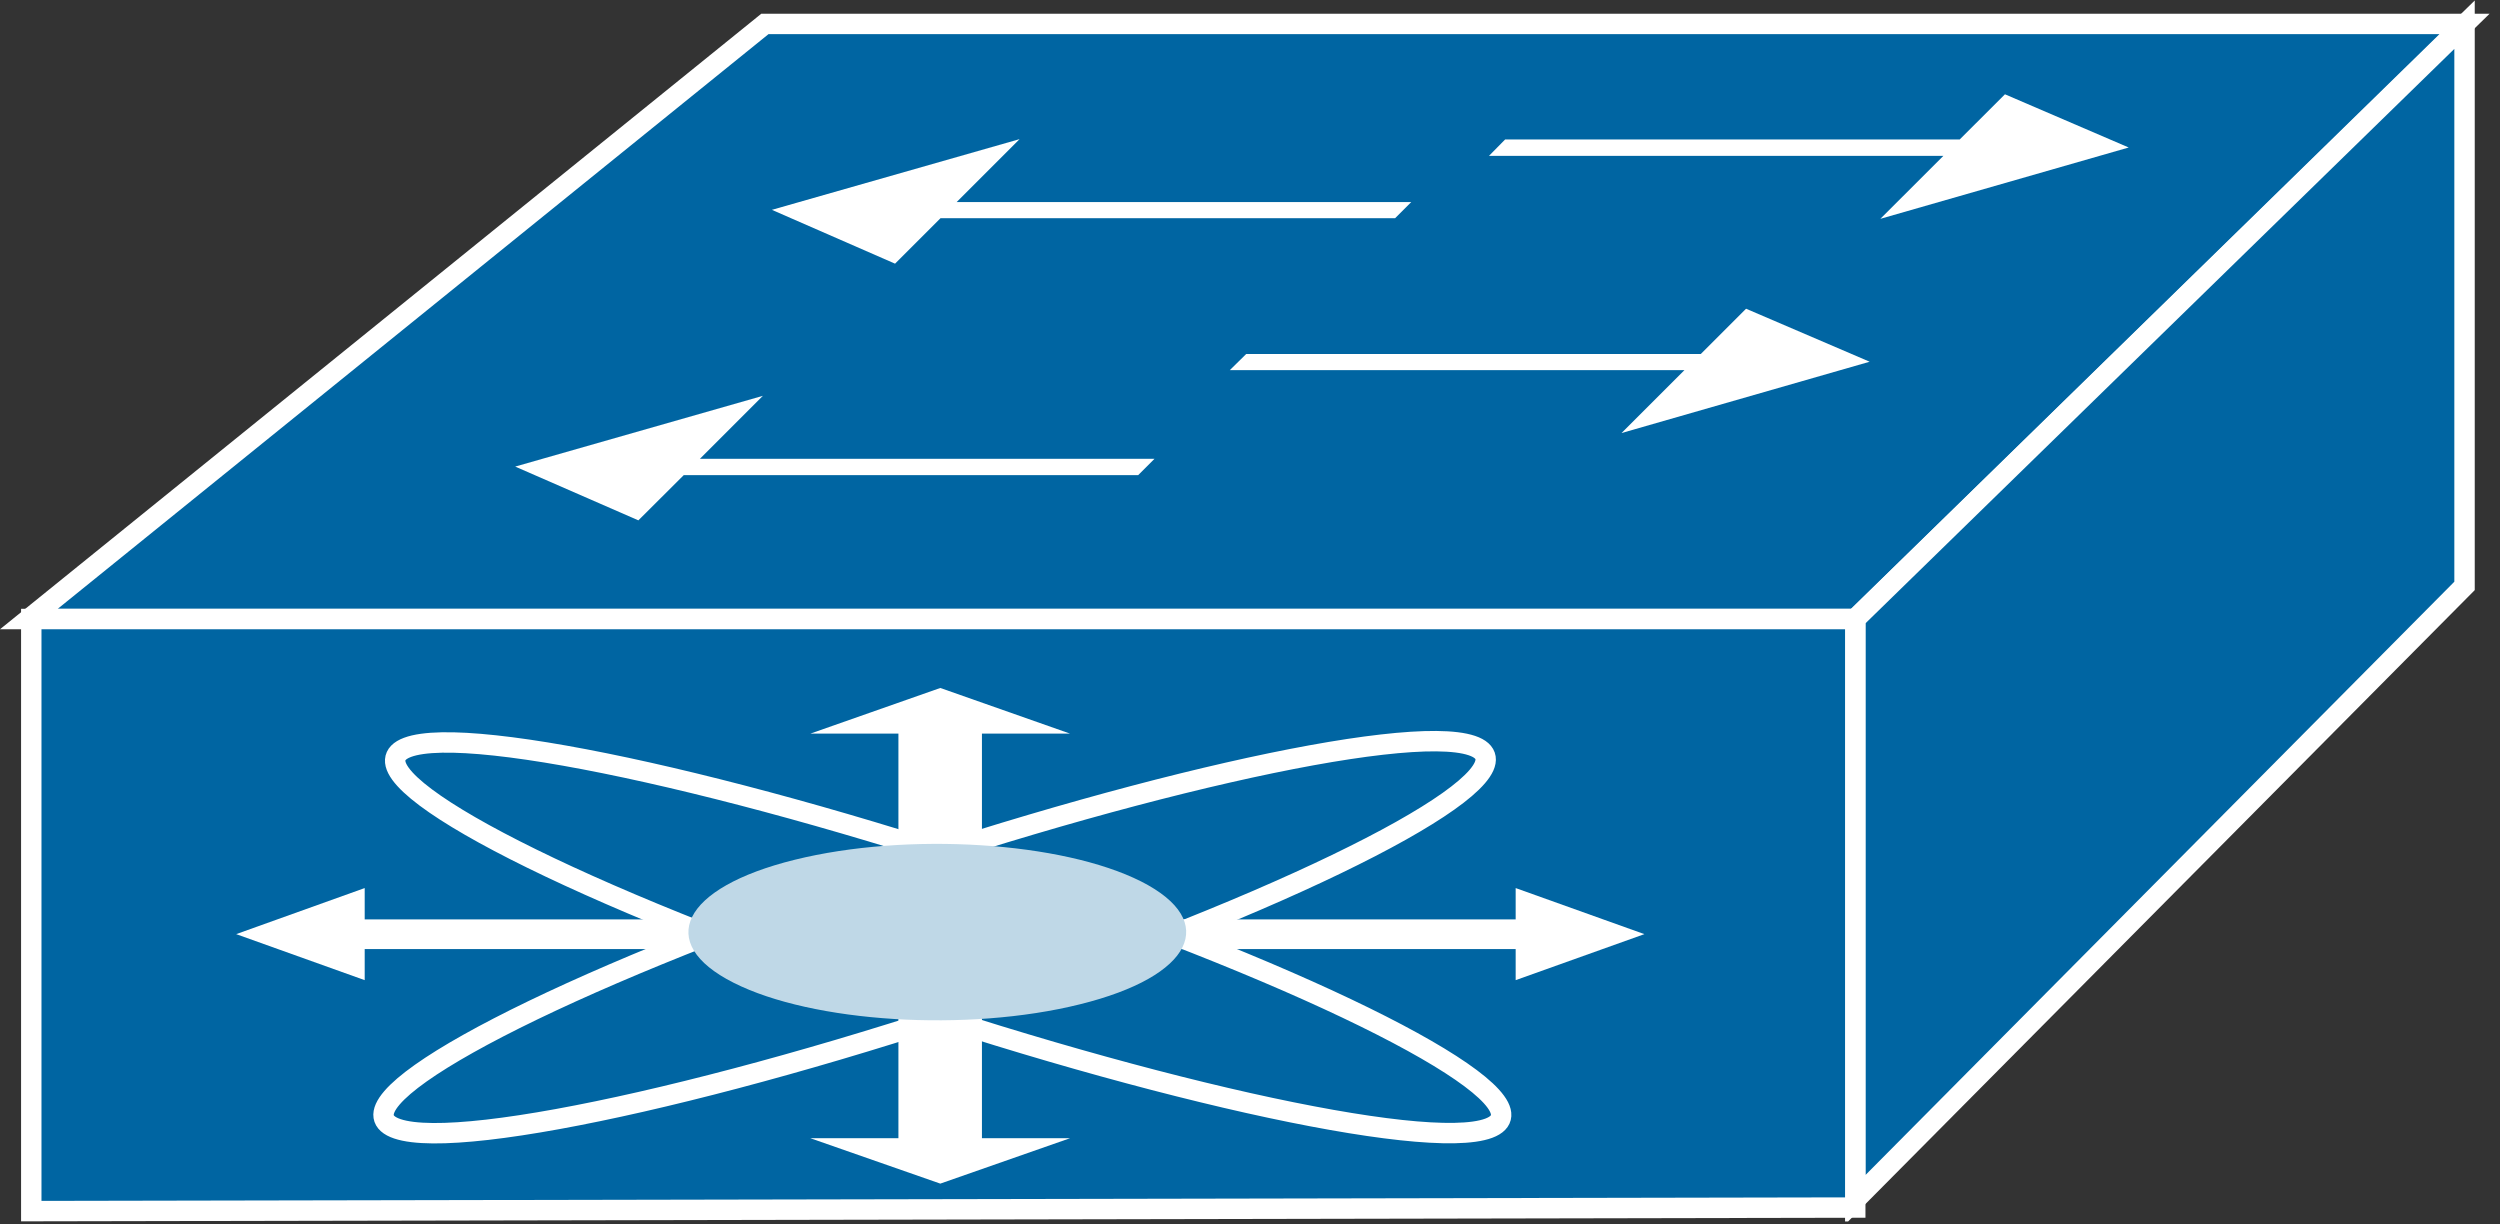 <?xml version="1.0" encoding="UTF-8"?>
<svg xmlns="http://www.w3.org/2000/svg" xmlns:xlink="http://www.w3.org/1999/xlink" width="49pt" height="24pt" viewBox="0 0 49 24" version="1.1">
<rect x="0" y="0" width="49" height="24" fill="#333333" stroke="none"/>
<defs>
<clipPath id="clip1">
  <path d="M 0 0.012 L 48.797 0.012 L 48.797 23.941 L 0 23.941 L 0 0.012 Z M 0 0.012 "/>
</clipPath>
<clipPath id="clip2">
  <path d="M 0 0.012 L 48.797 0.012 L 48.797 23.941 L 0 23.941 L 0 0.012 Z M 0 0.012 "/>
</clipPath>
<clipPath id="clip3">
  <path d="M 0 0.012 L 48.797 0.012 L 48.797 23.941 L 0 23.941 L 0 0.012 Z M 0 0.012 "/>
</clipPath>
</defs>
<g id="surface0">
<path style=" stroke:none;fill-rule:nonzero;fill:#0065A2;fill-opacity:1;" d="M 0.566 12.133 L 14.992 0.469 L 48.305 0.469 L 36.363 12.133 L 0.566 12.133 "/>
<g clip-path="url(#clip1)" clip-rule="nonzero">
<path style="fill:none;stroke-width:0.4;stroke-linecap:butt;stroke-linejoin:miter;stroke:#FFFFFF;stroke-opacity:1;stroke-miterlimit:4;" d="M 0.566 11.867 L 14.992 23.531 L 48.305 23.531 L 36.363 11.867 L 0.566 11.867 Z M 0.566 11.867 " transform="matrix(1,0,0,-1,0,24)"/>
</g>
<path style=" stroke:none;fill-rule:nonzero;fill:#FFFFFF;fill-opacity:1;" d="M 33.336 6.938 L 34.223 6.051 L 36.645 7.09 L 31.781 8.488 L 33.016 7.254 L 24.105 7.254 L 24.426 6.938 L 33.336 6.938 "/>
<path style=" stroke:none;fill-rule:nonzero;fill:#FFFFFF;fill-opacity:1;" d="M 27.66 3.961 L 27.344 4.277 L 18.434 4.277 L 17.543 5.168 L 15.129 4.113 L 19.984 2.727 L 18.75 3.961 L 27.66 3.961 "/>
<path style=" stroke:none;fill-rule:nonzero;fill:#0065A2;fill-opacity:1;" d="M 36.363 23.516 L 48.305 11.484 L 48.305 0.484 L 36.363 12.133 L 36.363 23.516 "/>
<g clip-path="url(#clip2)" clip-rule="nonzero">
<path style="fill:none;stroke-width:0.4;stroke-linecap:butt;stroke-linejoin:miter;stroke:#FFFFFF;stroke-opacity:1;stroke-miterlimit:4;" d="M 36.363 0.484 L 48.305 12.516 L 48.305 23.516 L 36.363 11.867 L 36.363 0.484 Z M 36.363 0.484 " transform="matrix(1,0,0,-1,0,24)"/>
</g>
<path style=" stroke:none;fill-rule:nonzero;fill:#FFFFFF;fill-opacity:1;" d="M 22.629 8.992 L 22.309 9.312 L 13.402 9.312 L 12.512 10.199 L 10.098 9.145 L 14.953 7.758 L 13.719 8.992 L 22.629 8.992 "/>
<path style=" stroke:none;fill-rule:nonzero;fill:#FFFFFF;fill-opacity:1;" d="M 38.41 2.734 L 39.297 1.848 L 41.723 2.891 L 36.855 4.289 L 38.09 3.055 L 29.184 3.055 L 29.5 2.734 L 38.41 2.734 "/>
<g clip-path="url(#clip3)" clip-rule="nonzero">
<path style=" stroke:none;fill-rule:nonzero;fill:#0065A2;fill-opacity:1;" d="M 36.363 23.668 L 36.363 12.133 L 0.613 12.133 L 0.613 23.738 L 36.363 23.668 "/>
<path style="fill:none;stroke-width:0.4;stroke-linecap:butt;stroke-linejoin:miter;stroke:#FFFFFF;stroke-opacity:1;stroke-miterlimit:4;" d="M 36.363 0.332 L 36.363 11.867 L 0.613 11.867 L 0.613 0.262 L 36.363 0.332 Z M 36.363 0.332 " transform="matrix(1,0,0,-1,0,24)"/>
</g>
<path style=" stroke:none;fill-rule:nonzero;fill:#FFFFFF;fill-opacity:1;" d="M 13.832 18.02 L 7.148 18.02 L 7.148 17.406 L 4.629 18.309 L 7.148 19.211 L 7.148 18.602 L 13.832 18.602 L 13.832 18.02 "/>
<path style=" stroke:none;fill-rule:nonzero;fill:#FFFFFF;fill-opacity:1;" d="M 17.609 19.938 L 17.609 22.309 L 15.883 22.309 L 18.43 23.199 L 20.973 22.309 L 19.246 22.309 L 19.246 19.938 L 17.609 19.938 "/>
<path style=" stroke:none;fill-rule:nonzero;fill:#FFFFFF;fill-opacity:1;" d="M 17.609 16.746 L 17.609 14.379 L 15.883 14.379 L 18.43 13.484 L 20.973 14.379 L 19.246 14.379 L 19.246 16.746 L 17.609 16.746 "/>
<path style=" stroke:none;fill-rule:nonzero;fill:#FFFFFF;fill-opacity:1;" d="M 23.023 18.602 L 29.707 18.602 L 29.707 19.211 L 32.23 18.309 L 29.707 17.406 L 29.707 18.02 L 23.023 18.02 L 23.023 18.602 "/>
<path style="fill:none;stroke-width:0.4;stroke-linecap:butt;stroke-linejoin:miter;stroke:#FFFFFF;stroke-opacity:1;stroke-miterlimit:4;" d="M 29.18 1.887 C 27.926 1.418 22.16 2.711 16.312 4.77 C 10.461 6.828 6.734 8.883 7.988 9.352 C 9.242 9.82 15.008 8.531 20.855 6.469 C 26.711 4.406 30.434 2.355 29.18 1.887 Z M 28.848 9.387 C 30.172 8.941 26.527 6.898 20.715 4.824 C 14.898 2.75 9.113 1.43 7.789 1.875 C 6.465 2.32 10.105 4.359 15.922 6.438 C 21.734 8.512 27.52 9.832 28.848 9.387 Z M 28.848 9.387 " transform="matrix(1,0,0,-1,0,24)"/>
<path style=" stroke:none;fill-rule:nonzero;fill:#BFD8E7;fill-opacity:1;" d="M 21.168 19.684 C 23.379 19.137 23.91 18.059 22.367 17.277 C 20.82 16.496 17.781 16.305 15.574 16.852 C 13.367 17.398 12.828 18.48 14.379 19.262 C 15.922 20.043 18.961 20.234 21.168 19.684 "/>
</g>
</svg>
